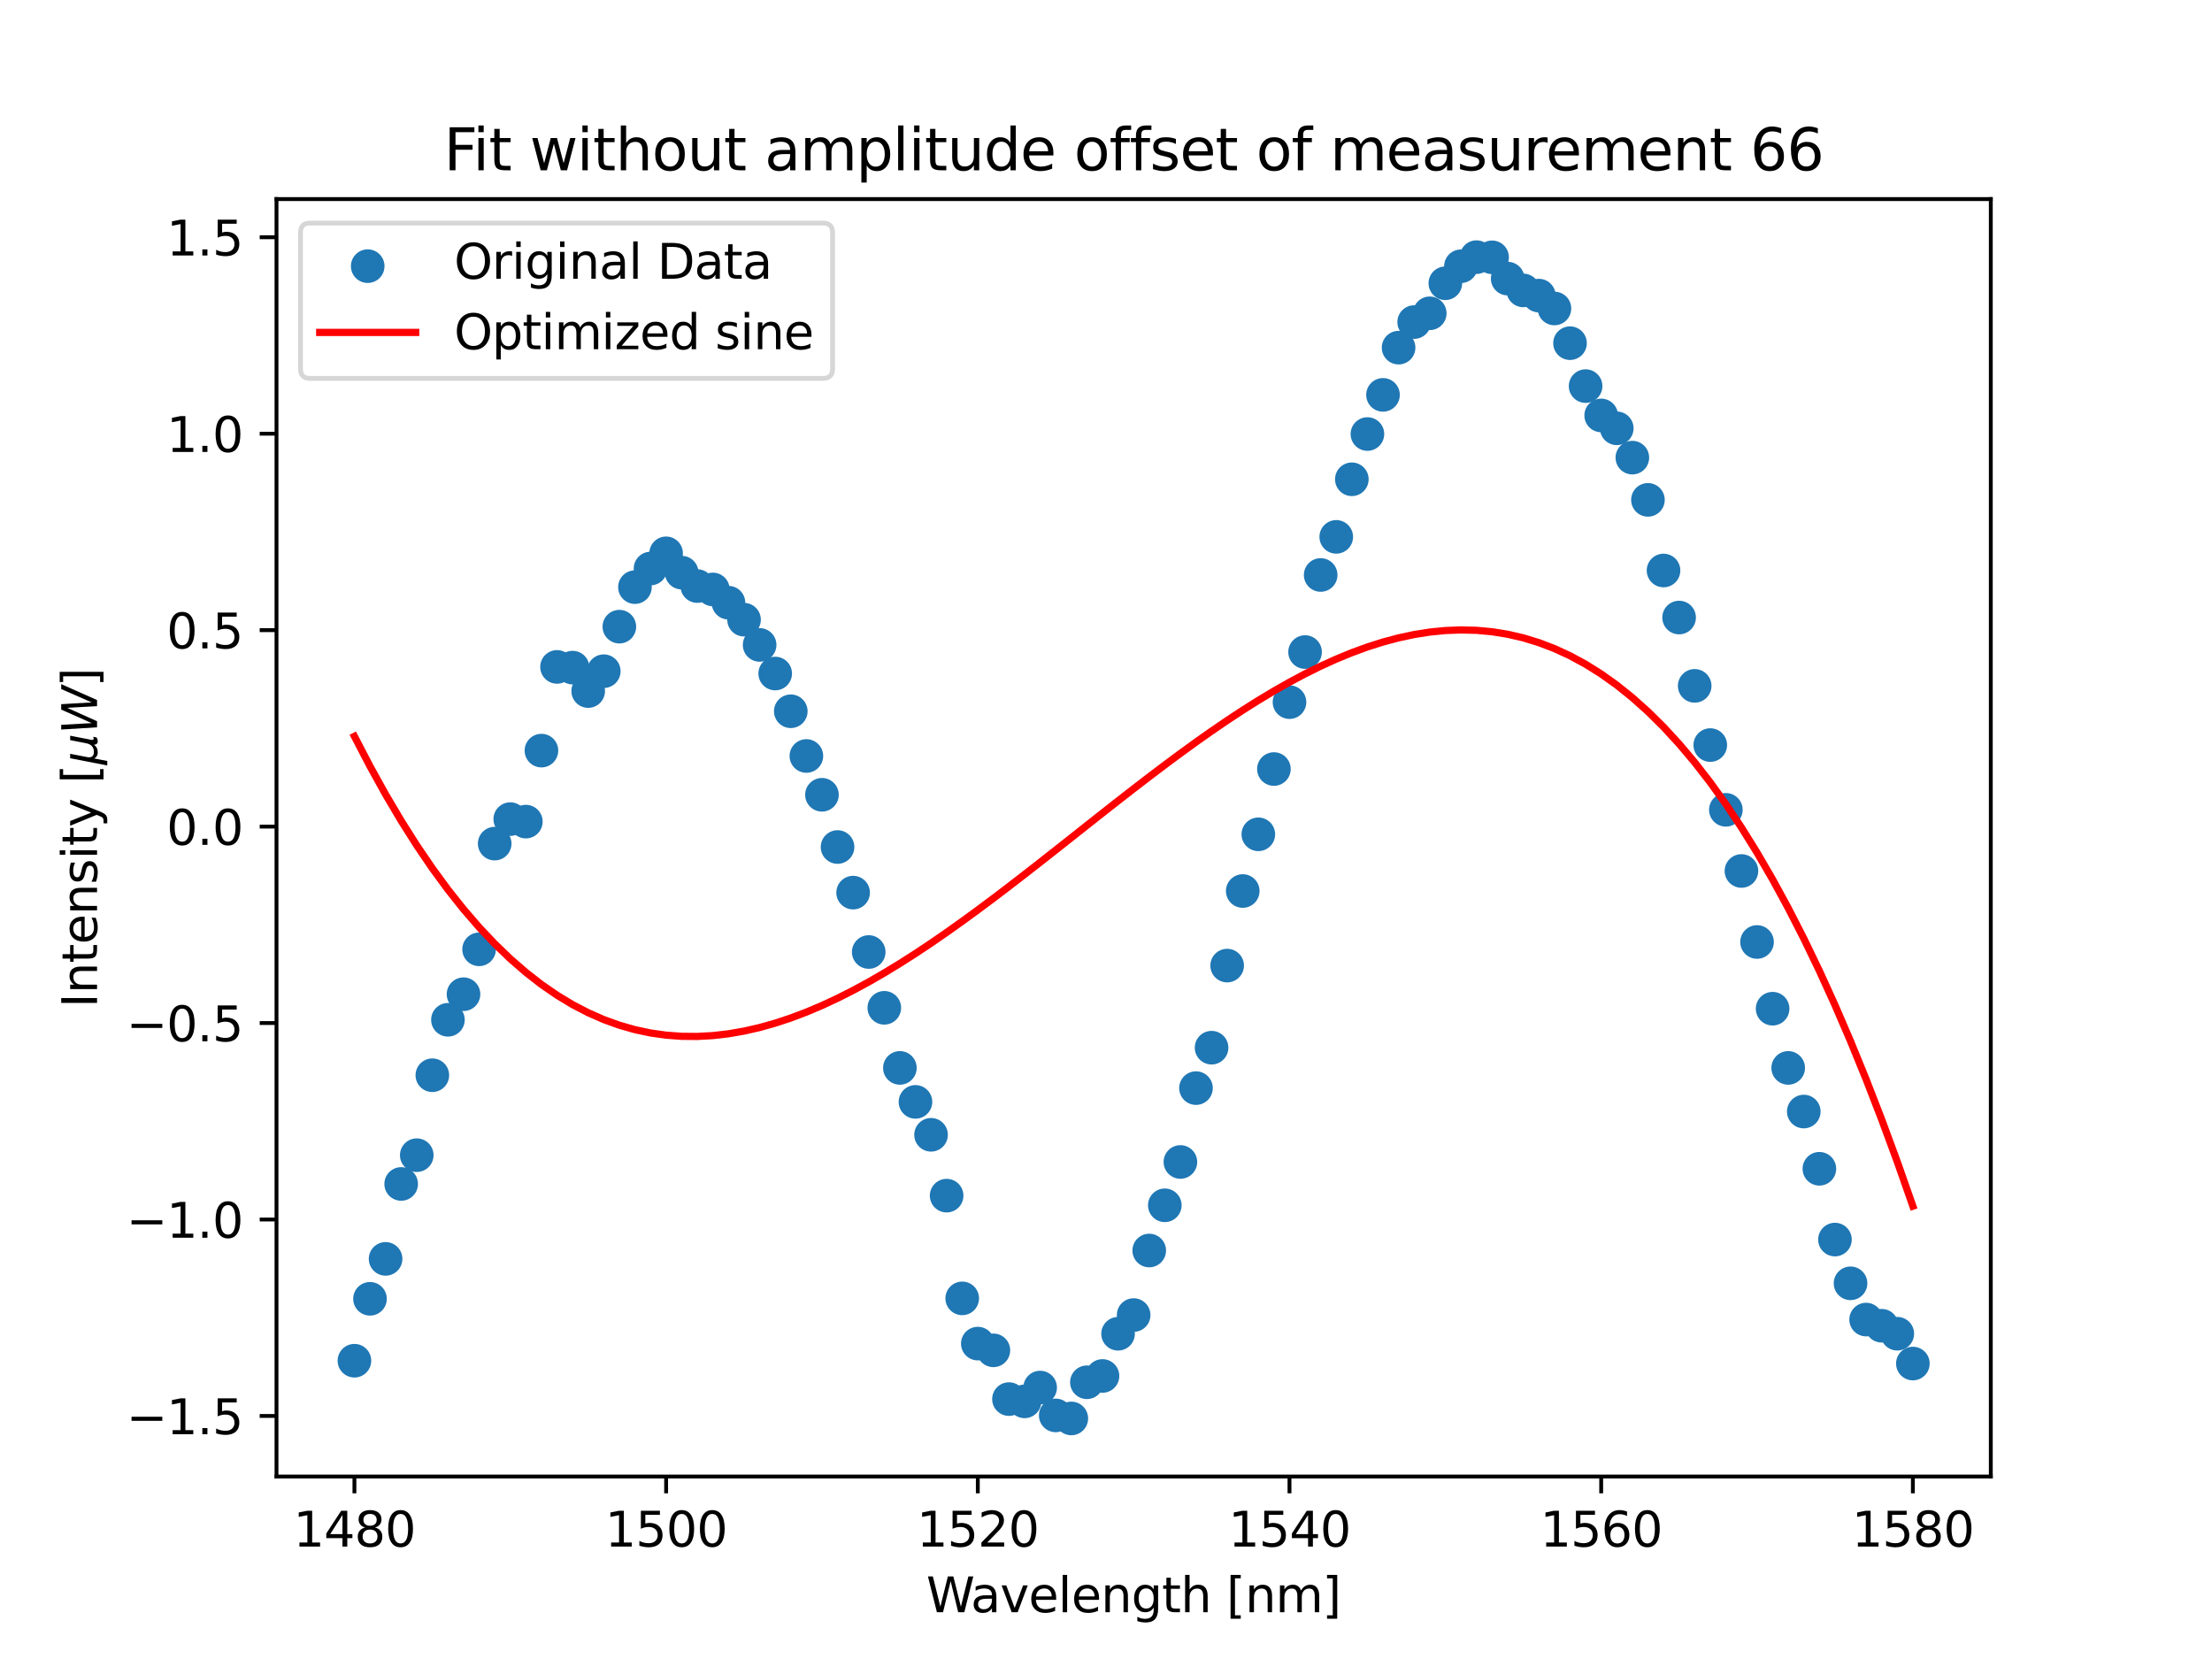 <?xml version="1.0" encoding="utf-8" standalone="no"?>
<!DOCTYPE svg PUBLIC "-//W3C//DTD SVG 1.1//EN"
  "http://www.w3.org/Graphics/SVG/1.1/DTD/svg11.dtd">
<svg xmlns:xlink="http://www.w3.org/1999/xlink" width="460.8pt" height="345.6pt" viewBox="0 0 460.8 345.6" xmlns="http://www.w3.org/2000/svg" version="1.1">
 <defs>
  <style type="text/css">*{stroke-linejoin: round; stroke-linecap: butt}</style>
 </defs>
 <g id="figure_1">
  <g id="patch_1">
   <path d="M 0 345.6 
L 460.8 345.6 
L 460.8 0 
L 0 0 
z
" style="fill: #ffffff"/>
  </g>
  <g id="axes_1">
   <g id="patch_2">
    <path d="M 57.6 307.584 
L 414.72 307.584 
L 414.72 41.472 
L 57.6 41.472 
z
" style="fill: #ffffff"/>
   </g>
   <g id="PathCollection_1">
    <defs>
     <path id="m844c42d413" d="M 0 3 
C 0.796 3 1.559 2.684 2.121 2.121 
C 2.684 1.559 3 0.796 3 0 
C 3 -0.796 2.684 -1.559 2.121 -2.121 
C 1.559 -2.684 0.796 -3 0 -3 
C -0.796 -3 -1.559 -2.684 -2.121 -2.121 
C -2.684 -1.559 -3 -0.796 -3 0 
C -3 0.796 -2.684 1.559 -2.121 2.121 
C -1.559 2.684 -0.796 3 0 3 
z
" style="stroke: #1f77b4"/>
    </defs>
    <g clip-path="url(#pb0c38a52cf)">
     <use xlink:href="#m844c42d413" x="73.833" y="283.462" style="fill: #1f77b4; stroke: #1f77b4"/>
     <use xlink:href="#m844c42d413" x="77.079" y="270.564" style="fill: #1f77b4; stroke: #1f77b4"/>
     <use xlink:href="#m844c42d413" x="80.326" y="262.248" style="fill: #1f77b4; stroke: #1f77b4"/>
     <use xlink:href="#m844c42d413" x="83.572" y="246.638" style="fill: #1f77b4; stroke: #1f77b4"/>
     <use xlink:href="#m844c42d413" x="86.819" y="240.646" style="fill: #1f77b4; stroke: #1f77b4"/>
     <use xlink:href="#m844c42d413" x="90.065" y="223.991" style="fill: #1f77b4; stroke: #1f77b4"/>
     <use xlink:href="#m844c42d413" x="93.312" y="212.441" style="fill: #1f77b4; stroke: #1f77b4"/>
     <use xlink:href="#m844c42d413" x="96.559" y="207.113" style="fill: #1f77b4; stroke: #1f77b4"/>
     <use xlink:href="#m844c42d413" x="99.805" y="197.761" style="fill: #1f77b4; stroke: #1f77b4"/>
     <use xlink:href="#m844c42d413" x="103.052" y="175.741" style="fill: #1f77b4; stroke: #1f77b4"/>
     <use xlink:href="#m844c42d413" x="106.298" y="170.636" style="fill: #1f77b4; stroke: #1f77b4"/>
     <use xlink:href="#m844c42d413" x="109.545" y="171.158" style="fill: #1f77b4; stroke: #1f77b4"/>
     <use xlink:href="#m844c42d413" x="112.791" y="156.366" style="fill: #1f77b4; stroke: #1f77b4"/>
     <use xlink:href="#m844c42d413" x="116.038" y="138.929" style="fill: #1f77b4; stroke: #1f77b4"/>
     <use xlink:href="#m844c42d413" x="119.284" y="139.078" style="fill: #1f77b4; stroke: #1f77b4"/>
     <use xlink:href="#m844c42d413" x="122.531" y="143.959" style="fill: #1f77b4; stroke: #1f77b4"/>
     <use xlink:href="#m844c42d413" x="125.777" y="139.823" style="fill: #1f77b4; stroke: #1f77b4"/>
     <use xlink:href="#m844c42d413" x="129.024" y="130.545" style="fill: #1f77b4; stroke: #1f77b4"/>
     <use xlink:href="#m844c42d413" x="132.271" y="122.311" style="fill: #1f77b4; stroke: #1f77b4"/>
     <use xlink:href="#m844c42d413" x="135.517" y="118.436" style="fill: #1f77b4; stroke: #1f77b4"/>
     <use xlink:href="#m844c42d413" x="138.764" y="115.269" style="fill: #1f77b4; stroke: #1f77b4"/>
     <use xlink:href="#m844c42d413" x="142.01" y="119.293" style="fill: #1f77b4; stroke: #1f77b4"/>
     <use xlink:href="#m844c42d413" x="145.257" y="122.088" style="fill: #1f77b4; stroke: #1f77b4"/>
     <use xlink:href="#m844c42d413" x="148.503" y="122.795" style="fill: #1f77b4; stroke: #1f77b4"/>
     <use xlink:href="#m844c42d413" x="151.75" y="125.553" style="fill: #1f77b4; stroke: #1f77b4"/>
     <use xlink:href="#m844c42d413" x="154.996" y="129.092" style="fill: #1f77b4; stroke: #1f77b4"/>
     <use xlink:href="#m844c42d413" x="158.243" y="134.346" style="fill: #1f77b4; stroke: #1f77b4"/>
     <use xlink:href="#m844c42d413" x="161.489" y="140.307" style="fill: #1f77b4; stroke: #1f77b4"/>
     <use xlink:href="#m844c42d413" x="164.736" y="148.169" style="fill: #1f77b4; stroke: #1f77b4"/>
     <use xlink:href="#m844c42d413" x="167.983" y="157.484" style="fill: #1f77b4; stroke: #1f77b4"/>
     <use xlink:href="#m844c42d413" x="171.229" y="165.569" style="fill: #1f77b4; stroke: #1f77b4"/>
     <use xlink:href="#m844c42d413" x="174.476" y="176.449" style="fill: #1f77b4; stroke: #1f77b4"/>
     <use xlink:href="#m844c42d413" x="177.722" y="185.95" style="fill: #1f77b4; stroke: #1f77b4"/>
     <use xlink:href="#m844c42d413" x="180.969" y="198.32" style="fill: #1f77b4; stroke: #1f77b4"/>
     <use xlink:href="#m844c42d413" x="184.215" y="209.945" style="fill: #1f77b4; stroke: #1f77b4"/>
     <use xlink:href="#m844c42d413" x="187.462" y="222.464" style="fill: #1f77b4; stroke: #1f77b4"/>
     <use xlink:href="#m844c42d413" x="190.708" y="229.543" style="fill: #1f77b4; stroke: #1f77b4"/>
     <use xlink:href="#m844c42d413" x="193.955" y="236.399" style="fill: #1f77b4; stroke: #1f77b4"/>
     <use xlink:href="#m844c42d413" x="197.201" y="249.075" style="fill: #1f77b4; stroke: #1f77b4"/>
     <use xlink:href="#m844c42d413" x="200.448" y="270.475" style="fill: #1f77b4; stroke: #1f77b4"/>
     <use xlink:href="#m844c42d413" x="203.695" y="279.897" style="fill: #1f77b4; stroke: #1f77b4"/>
     <use xlink:href="#m844c42d413" x="206.941" y="281.3" style="fill: #1f77b4; stroke: #1f77b4"/>
     <use xlink:href="#m844c42d413" x="210.188" y="291.458" style="fill: #1f77b4; stroke: #1f77b4"/>
     <use xlink:href="#m844c42d413" x="213.434" y="291.931" style="fill: #1f77b4; stroke: #1f77b4"/>
     <use xlink:href="#m844c42d413" x="216.681" y="289.054" style="fill: #1f77b4; stroke: #1f77b4"/>
     <use xlink:href="#m844c42d413" x="219.927" y="294.855" style="fill: #1f77b4; stroke: #1f77b4"/>
     <use xlink:href="#m844c42d413" x="223.174" y="295.488" style="fill: #1f77b4; stroke: #1f77b4"/>
     <use xlink:href="#m844c42d413" x="226.42" y="287.953" style="fill: #1f77b4; stroke: #1f77b4"/>
     <use xlink:href="#m844c42d413" x="229.667" y="286.639" style="fill: #1f77b4; stroke: #1f77b4"/>
     <use xlink:href="#m844c42d413" x="232.913" y="277.847" style="fill: #1f77b4; stroke: #1f77b4"/>
     <use xlink:href="#m844c42d413" x="236.16" y="273.951" style="fill: #1f77b4; stroke: #1f77b4"/>
     <use xlink:href="#m844c42d413" x="239.407" y="260.506" style="fill: #1f77b4; stroke: #1f77b4"/>
     <use xlink:href="#m844c42d413" x="242.653" y="251.085" style="fill: #1f77b4; stroke: #1f77b4"/>
     <use xlink:href="#m844c42d413" x="245.9" y="242.061" style="fill: #1f77b4; stroke: #1f77b4"/>
     <use xlink:href="#m844c42d413" x="249.146" y="226.674" style="fill: #1f77b4; stroke: #1f77b4"/>
     <use xlink:href="#m844c42d413" x="252.393" y="218.253" style="fill: #1f77b4; stroke: #1f77b4"/>
     <use xlink:href="#m844c42d413" x="255.639" y="201.151" style="fill: #1f77b4; stroke: #1f77b4"/>
     <use xlink:href="#m844c42d413" x="258.886" y="185.614" style="fill: #1f77b4; stroke: #1f77b4"/>
     <use xlink:href="#m844c42d413" x="262.132" y="173.803" style="fill: #1f77b4; stroke: #1f77b4"/>
     <use xlink:href="#m844c42d413" x="265.379" y="160.204" style="fill: #1f77b4; stroke: #1f77b4"/>
     <use xlink:href="#m844c42d413" x="268.625" y="146.269" style="fill: #1f77b4; stroke: #1f77b4"/>
     <use xlink:href="#m844c42d413" x="271.872" y="135.836" style="fill: #1f77b4; stroke: #1f77b4"/>
     <use xlink:href="#m844c42d413" x="275.119" y="119.777" style="fill: #1f77b4; stroke: #1f77b4"/>
     <use xlink:href="#m844c42d413" x="278.365" y="111.841" style="fill: #1f77b4; stroke: #1f77b4"/>
     <use xlink:href="#m844c42d413" x="281.612" y="99.844" style="fill: #1f77b4; stroke: #1f77b4"/>
     <use xlink:href="#m844c42d413" x="284.858" y="90.417" style="fill: #1f77b4; stroke: #1f77b4"/>
     <use xlink:href="#m844c42d413" x="288.105" y="82.258" style="fill: #1f77b4; stroke: #1f77b4"/>
     <use xlink:href="#m844c42d413" x="291.351" y="72.421" style="fill: #1f77b4; stroke: #1f77b4"/>
     <use xlink:href="#m844c42d413" x="294.598" y="67.093" style="fill: #1f77b4; stroke: #1f77b4"/>
     <use xlink:href="#m844c42d413" x="297.844" y="65.267" style="fill: #1f77b4; stroke: #1f77b4"/>
     <use xlink:href="#m844c42d413" x="301.091" y="59.008" style="fill: #1f77b4; stroke: #1f77b4"/>
     <use xlink:href="#m844c42d413" x="304.337" y="55.468" style="fill: #1f77b4; stroke: #1f77b4"/>
     <use xlink:href="#m844c42d413" x="307.584" y="53.568" style="fill: #1f77b4; stroke: #1f77b4"/>
     <use xlink:href="#m844c42d413" x="310.831" y="53.605" style="fill: #1f77b4; stroke: #1f77b4"/>
     <use xlink:href="#m844c42d413" x="314.077" y="58.039" style="fill: #1f77b4; stroke: #1f77b4"/>
     <use xlink:href="#m844c42d413" x="317.324" y="60.498" style="fill: #1f77b4; stroke: #1f77b4"/>
     <use xlink:href="#m844c42d413" x="320.57" y="61.579" style="fill: #1f77b4; stroke: #1f77b4"/>
     <use xlink:href="#m844c42d413" x="323.817" y="64.261" style="fill: #1f77b4; stroke: #1f77b4"/>
     <use xlink:href="#m844c42d413" x="327.063" y="71.49" style="fill: #1f77b4; stroke: #1f77b4"/>
     <use xlink:href="#m844c42d413" x="330.31" y="80.432" style="fill: #1f77b4; stroke: #1f77b4"/>
     <use xlink:href="#m844c42d413" x="333.556" y="86.542" style="fill: #1f77b4; stroke: #1f77b4"/>
     <use xlink:href="#m844c42d413" x="336.803" y="89.225" style="fill: #1f77b4; stroke: #1f77b4"/>
     <use xlink:href="#m844c42d413" x="340.049" y="95.335" style="fill: #1f77b4; stroke: #1f77b4"/>
     <use xlink:href="#m844c42d413" x="343.296" y="104.129" style="fill: #1f77b4; stroke: #1f77b4"/>
     <use xlink:href="#m844c42d413" x="346.543" y="118.846" style="fill: #1f77b4; stroke: #1f77b4"/>
     <use xlink:href="#m844c42d413" x="349.789" y="128.645" style="fill: #1f77b4; stroke: #1f77b4"/>
     <use xlink:href="#m844c42d413" x="353.036" y="142.878" style="fill: #1f77b4; stroke: #1f77b4"/>
     <use xlink:href="#m844c42d413" x="356.282" y="155.211" style="fill: #1f77b4; stroke: #1f77b4"/>
     <use xlink:href="#m844c42d413" x="359.529" y="168.699" style="fill: #1f77b4; stroke: #1f77b4"/>
     <use xlink:href="#m844c42d413" x="362.775" y="181.441" style="fill: #1f77b4; stroke: #1f77b4"/>
     <use xlink:href="#m844c42d413" x="366.022" y="196.233" style="fill: #1f77b4; stroke: #1f77b4"/>
     <use xlink:href="#m844c42d413" x="369.268" y="210.131" style="fill: #1f77b4; stroke: #1f77b4"/>
     <use xlink:href="#m844c42d413" x="372.515" y="222.464" style="fill: #1f77b4; stroke: #1f77b4"/>
     <use xlink:href="#m844c42d413" x="375.761" y="231.555" style="fill: #1f77b4; stroke: #1f77b4"/>
     <use xlink:href="#m844c42d413" x="379.008" y="243.478" style="fill: #1f77b4; stroke: #1f77b4"/>
     <use xlink:href="#m844c42d413" x="382.255" y="258.225" style="fill: #1f77b4; stroke: #1f77b4"/>
     <use xlink:href="#m844c42d413" x="385.501" y="267.338" style="fill: #1f77b4; stroke: #1f77b4"/>
     <use xlink:href="#m844c42d413" x="388.748" y="274.892" style="fill: #1f77b4; stroke: #1f77b4"/>
     <use xlink:href="#m844c42d413" x="391.994" y="276.176" style="fill: #1f77b4; stroke: #1f77b4"/>
     <use xlink:href="#m844c42d413" x="395.241" y="277.839" style="fill: #1f77b4; stroke: #1f77b4"/>
     <use xlink:href="#m844c42d413" x="398.487" y="284.053" style="fill: #1f77b4; stroke: #1f77b4"/>
    </g>
   </g>
   <g id="matplotlib.axis_1">
    <g id="xtick_1">
     <g id="line2d_1">
      <defs>
       <path id="m35879fb376" d="M 0 0 
L 0 3.5 
" style="stroke: #000000; stroke-width: 0.8"/>
      </defs>
      <g>
       <use xlink:href="#m35879fb376" x="73.833" y="307.584" style="stroke: #000000; stroke-width: 0.8"/>
      </g>
     </g>
     <g id="text_1">
      <!-- 1480 -->
      <g transform="translate(61.108 322.182) scale(0.1 -0.1)">
       <defs>
        <path id="DejaVuSans-31" d="M 794 531 
L 1825 531 
L 1825 4091 
L 703 3866 
L 703 4441 
L 1819 4666 
L 2450 4666 
L 2450 531 
L 3481 531 
L 3481 0 
L 794 0 
L 794 531 
z
" transform="scale(0.016)"/>
        <path id="DejaVuSans-34" d="M 2419 4116 
L 825 1625 
L 2419 1625 
L 2419 4116 
z
M 2253 4666 
L 3047 4666 
L 3047 1625 
L 3713 1625 
L 3713 1100 
L 3047 1100 
L 3047 0 
L 2419 0 
L 2419 1100 
L 313 1100 
L 313 1709 
L 2253 4666 
z
" transform="scale(0.016)"/>
        <path id="DejaVuSans-38" d="M 2034 2216 
Q 1584 2216 1326 1975 
Q 1069 1734 1069 1313 
Q 1069 891 1326 650 
Q 1584 409 2034 409 
Q 2484 409 2743 651 
Q 3003 894 3003 1313 
Q 3003 1734 2745 1975 
Q 2488 2216 2034 2216 
z
M 1403 2484 
Q 997 2584 770 2862 
Q 544 3141 544 3541 
Q 544 4100 942 4425 
Q 1341 4750 2034 4750 
Q 2731 4750 3128 4425 
Q 3525 4100 3525 3541 
Q 3525 3141 3298 2862 
Q 3072 2584 2669 2484 
Q 3125 2378 3379 2068 
Q 3634 1759 3634 1313 
Q 3634 634 3220 271 
Q 2806 -91 2034 -91 
Q 1263 -91 848 271 
Q 434 634 434 1313 
Q 434 1759 690 2068 
Q 947 2378 1403 2484 
z
M 1172 3481 
Q 1172 3119 1398 2916 
Q 1625 2713 2034 2713 
Q 2441 2713 2670 2916 
Q 2900 3119 2900 3481 
Q 2900 3844 2670 4047 
Q 2441 4250 2034 4250 
Q 1625 4250 1398 4047 
Q 1172 3844 1172 3481 
z
" transform="scale(0.016)"/>
        <path id="DejaVuSans-30" d="M 2034 4250 
Q 1547 4250 1301 3770 
Q 1056 3291 1056 2328 
Q 1056 1369 1301 889 
Q 1547 409 2034 409 
Q 2525 409 2770 889 
Q 3016 1369 3016 2328 
Q 3016 3291 2770 3770 
Q 2525 4250 2034 4250 
z
M 2034 4750 
Q 2819 4750 3233 4129 
Q 3647 3509 3647 2328 
Q 3647 1150 3233 529 
Q 2819 -91 2034 -91 
Q 1250 -91 836 529 
Q 422 1150 422 2328 
Q 422 3509 836 4129 
Q 1250 4750 2034 4750 
z
" transform="scale(0.016)"/>
       </defs>
       <use xlink:href="#DejaVuSans-31"/>
       <use xlink:href="#DejaVuSans-34" x="63.623"/>
       <use xlink:href="#DejaVuSans-38" x="127.246"/>
       <use xlink:href="#DejaVuSans-30" x="190.869"/>
      </g>
     </g>
    </g>
    <g id="xtick_2">
     <g id="line2d_2">
      <g>
       <use xlink:href="#m35879fb376" x="138.764" y="307.584" style="stroke: #000000; stroke-width: 0.8"/>
      </g>
     </g>
     <g id="text_2">
      <!-- 1500 -->
      <g transform="translate(126.039 322.182) scale(0.1 -0.1)">
       <defs>
        <path id="DejaVuSans-35" d="M 691 4666 
L 3169 4666 
L 3169 4134 
L 1269 4134 
L 1269 2991 
Q 1406 3038 1543 3061 
Q 1681 3084 1819 3084 
Q 2600 3084 3056 2656 
Q 3513 2228 3513 1497 
Q 3513 744 3044 326 
Q 2575 -91 1722 -91 
Q 1428 -91 1123 -41 
Q 819 9 494 109 
L 494 744 
Q 775 591 1075 516 
Q 1375 441 1709 441 
Q 2250 441 2565 725 
Q 2881 1009 2881 1497 
Q 2881 1984 2565 2268 
Q 2250 2553 1709 2553 
Q 1456 2553 1204 2497 
Q 953 2441 691 2322 
L 691 4666 
z
" transform="scale(0.016)"/>
       </defs>
       <use xlink:href="#DejaVuSans-31"/>
       <use xlink:href="#DejaVuSans-35" x="63.623"/>
       <use xlink:href="#DejaVuSans-30" x="127.246"/>
       <use xlink:href="#DejaVuSans-30" x="190.869"/>
      </g>
     </g>
    </g>
    <g id="xtick_3">
     <g id="line2d_3">
      <g>
       <use xlink:href="#m35879fb376" x="203.695" y="307.584" style="stroke: #000000; stroke-width: 0.8"/>
      </g>
     </g>
     <g id="text_3">
      <!-- 1520 -->
      <g transform="translate(190.97 322.182) scale(0.1 -0.1)">
       <defs>
        <path id="DejaVuSans-32" d="M 1228 531 
L 3431 531 
L 3431 0 
L 469 0 
L 469 531 
Q 828 903 1448 1529 
Q 2069 2156 2228 2338 
Q 2531 2678 2651 2914 
Q 2772 3150 2772 3378 
Q 2772 3750 2511 3984 
Q 2250 4219 1831 4219 
Q 1534 4219 1204 4116 
Q 875 4013 500 3803 
L 500 4441 
Q 881 4594 1212 4672 
Q 1544 4750 1819 4750 
Q 2544 4750 2975 4387 
Q 3406 4025 3406 3419 
Q 3406 3131 3298 2873 
Q 3191 2616 2906 2266 
Q 2828 2175 2409 1742 
Q 1991 1309 1228 531 
z
" transform="scale(0.016)"/>
       </defs>
       <use xlink:href="#DejaVuSans-31"/>
       <use xlink:href="#DejaVuSans-35" x="63.623"/>
       <use xlink:href="#DejaVuSans-32" x="127.246"/>
       <use xlink:href="#DejaVuSans-30" x="190.869"/>
      </g>
     </g>
    </g>
    <g id="xtick_4">
     <g id="line2d_4">
      <g>
       <use xlink:href="#m35879fb376" x="268.625" y="307.584" style="stroke: #000000; stroke-width: 0.8"/>
      </g>
     </g>
     <g id="text_4">
      <!-- 1540 -->
      <g transform="translate(255.9 322.182) scale(0.1 -0.1)">
       <use xlink:href="#DejaVuSans-31"/>
       <use xlink:href="#DejaVuSans-35" x="63.623"/>
       <use xlink:href="#DejaVuSans-34" x="127.246"/>
       <use xlink:href="#DejaVuSans-30" x="190.869"/>
      </g>
     </g>
    </g>
    <g id="xtick_5">
     <g id="line2d_5">
      <g>
       <use xlink:href="#m35879fb376" x="333.556" y="307.584" style="stroke: #000000; stroke-width: 0.8"/>
      </g>
     </g>
     <g id="text_5">
      <!-- 1560 -->
      <g transform="translate(320.831 322.182) scale(0.1 -0.1)">
       <defs>
        <path id="DejaVuSans-36" d="M 2113 2584 
Q 1688 2584 1439 2293 
Q 1191 2003 1191 1497 
Q 1191 994 1439 701 
Q 1688 409 2113 409 
Q 2538 409 2786 701 
Q 3034 994 3034 1497 
Q 3034 2003 2786 2293 
Q 2538 2584 2113 2584 
z
M 3366 4563 
L 3366 3988 
Q 3128 4100 2886 4159 
Q 2644 4219 2406 4219 
Q 1781 4219 1451 3797 
Q 1122 3375 1075 2522 
Q 1259 2794 1537 2939 
Q 1816 3084 2150 3084 
Q 2853 3084 3261 2657 
Q 3669 2231 3669 1497 
Q 3669 778 3244 343 
Q 2819 -91 2113 -91 
Q 1303 -91 875 529 
Q 447 1150 447 2328 
Q 447 3434 972 4092 
Q 1497 4750 2381 4750 
Q 2619 4750 2861 4703 
Q 3103 4656 3366 4563 
z
" transform="scale(0.016)"/>
       </defs>
       <use xlink:href="#DejaVuSans-31"/>
       <use xlink:href="#DejaVuSans-35" x="63.623"/>
       <use xlink:href="#DejaVuSans-36" x="127.246"/>
       <use xlink:href="#DejaVuSans-30" x="190.869"/>
      </g>
     </g>
    </g>
    <g id="xtick_6">
     <g id="line2d_6">
      <g>
       <use xlink:href="#m35879fb376" x="398.487" y="307.584" style="stroke: #000000; stroke-width: 0.8"/>
      </g>
     </g>
     <g id="text_6">
      <!-- 1580 -->
      <g transform="translate(385.762 322.182) scale(0.1 -0.1)">
       <use xlink:href="#DejaVuSans-31"/>
       <use xlink:href="#DejaVuSans-35" x="63.623"/>
       <use xlink:href="#DejaVuSans-38" x="127.246"/>
       <use xlink:href="#DejaVuSans-30" x="190.869"/>
      </g>
     </g>
    </g>
    <g id="text_7">
     <!-- Wavelength [nm] -->
     <g transform="translate(192.968 335.861) scale(0.1 -0.1)">
      <defs>
       <path id="DejaVuSans-57" d="M 213 4666 
L 850 4666 
L 1831 722 
L 2809 4666 
L 3519 4666 
L 4500 722 
L 5478 4666 
L 6119 4666 
L 4947 0 
L 4153 0 
L 3169 4050 
L 2175 0 
L 1381 0 
L 213 4666 
z
" transform="scale(0.016)"/>
       <path id="DejaVuSans-61" d="M 2194 1759 
Q 1497 1759 1228 1600 
Q 959 1441 959 1056 
Q 959 750 1161 570 
Q 1363 391 1709 391 
Q 2188 391 2477 730 
Q 2766 1069 2766 1631 
L 2766 1759 
L 2194 1759 
z
M 3341 1997 
L 3341 0 
L 2766 0 
L 2766 531 
Q 2569 213 2275 61 
Q 1981 -91 1556 -91 
Q 1019 -91 701 211 
Q 384 513 384 1019 
Q 384 1609 779 1909 
Q 1175 2209 1959 2209 
L 2766 2209 
L 2766 2266 
Q 2766 2663 2505 2880 
Q 2244 3097 1772 3097 
Q 1472 3097 1187 3025 
Q 903 2953 641 2809 
L 641 3341 
Q 956 3463 1253 3523 
Q 1550 3584 1831 3584 
Q 2591 3584 2966 3190 
Q 3341 2797 3341 1997 
z
" transform="scale(0.016)"/>
       <path id="DejaVuSans-76" d="M 191 3500 
L 800 3500 
L 1894 563 
L 2988 3500 
L 3597 3500 
L 2284 0 
L 1503 0 
L 191 3500 
z
" transform="scale(0.016)"/>
       <path id="DejaVuSans-65" d="M 3597 1894 
L 3597 1613 
L 953 1613 
Q 991 1019 1311 708 
Q 1631 397 2203 397 
Q 2534 397 2845 478 
Q 3156 559 3463 722 
L 3463 178 
Q 3153 47 2828 -22 
Q 2503 -91 2169 -91 
Q 1331 -91 842 396 
Q 353 884 353 1716 
Q 353 2575 817 3079 
Q 1281 3584 2069 3584 
Q 2775 3584 3186 3129 
Q 3597 2675 3597 1894 
z
M 3022 2063 
Q 3016 2534 2758 2815 
Q 2500 3097 2075 3097 
Q 1594 3097 1305 2825 
Q 1016 2553 972 2059 
L 3022 2063 
z
" transform="scale(0.016)"/>
       <path id="DejaVuSans-6c" d="M 603 4863 
L 1178 4863 
L 1178 0 
L 603 0 
L 603 4863 
z
" transform="scale(0.016)"/>
       <path id="DejaVuSans-6e" d="M 3513 2113 
L 3513 0 
L 2938 0 
L 2938 2094 
Q 2938 2591 2744 2837 
Q 2550 3084 2163 3084 
Q 1697 3084 1428 2787 
Q 1159 2491 1159 1978 
L 1159 0 
L 581 0 
L 581 3500 
L 1159 3500 
L 1159 2956 
Q 1366 3272 1645 3428 
Q 1925 3584 2291 3584 
Q 2894 3584 3203 3211 
Q 3513 2838 3513 2113 
z
" transform="scale(0.016)"/>
       <path id="DejaVuSans-67" d="M 2906 1791 
Q 2906 2416 2648 2759 
Q 2391 3103 1925 3103 
Q 1463 3103 1205 2759 
Q 947 2416 947 1791 
Q 947 1169 1205 825 
Q 1463 481 1925 481 
Q 2391 481 2648 825 
Q 2906 1169 2906 1791 
z
M 3481 434 
Q 3481 -459 3084 -895 
Q 2688 -1331 1869 -1331 
Q 1566 -1331 1297 -1286 
Q 1028 -1241 775 -1147 
L 775 -588 
Q 1028 -725 1275 -790 
Q 1522 -856 1778 -856 
Q 2344 -856 2625 -561 
Q 2906 -266 2906 331 
L 2906 616 
Q 2728 306 2450 153 
Q 2172 0 1784 0 
Q 1141 0 747 490 
Q 353 981 353 1791 
Q 353 2603 747 3093 
Q 1141 3584 1784 3584 
Q 2172 3584 2450 3431 
Q 2728 3278 2906 2969 
L 2906 3500 
L 3481 3500 
L 3481 434 
z
" transform="scale(0.016)"/>
       <path id="DejaVuSans-74" d="M 1172 4494 
L 1172 3500 
L 2356 3500 
L 2356 3053 
L 1172 3053 
L 1172 1153 
Q 1172 725 1289 603 
Q 1406 481 1766 481 
L 2356 481 
L 2356 0 
L 1766 0 
Q 1100 0 847 248 
Q 594 497 594 1153 
L 594 3053 
L 172 3053 
L 172 3500 
L 594 3500 
L 594 4494 
L 1172 4494 
z
" transform="scale(0.016)"/>
       <path id="DejaVuSans-68" d="M 3513 2113 
L 3513 0 
L 2938 0 
L 2938 2094 
Q 2938 2591 2744 2837 
Q 2550 3084 2163 3084 
Q 1697 3084 1428 2787 
Q 1159 2491 1159 1978 
L 1159 0 
L 581 0 
L 581 4863 
L 1159 4863 
L 1159 2956 
Q 1366 3272 1645 3428 
Q 1925 3584 2291 3584 
Q 2894 3584 3203 3211 
Q 3513 2838 3513 2113 
z
" transform="scale(0.016)"/>
       <path id="DejaVuSans-20" transform="scale(0.016)"/>
       <path id="DejaVuSans-5b" d="M 550 4863 
L 1875 4863 
L 1875 4416 
L 1125 4416 
L 1125 -397 
L 1875 -397 
L 1875 -844 
L 550 -844 
L 550 4863 
z
" transform="scale(0.016)"/>
       <path id="DejaVuSans-6d" d="M 3328 2828 
Q 3544 3216 3844 3400 
Q 4144 3584 4550 3584 
Q 5097 3584 5394 3201 
Q 5691 2819 5691 2113 
L 5691 0 
L 5113 0 
L 5113 2094 
Q 5113 2597 4934 2840 
Q 4756 3084 4391 3084 
Q 3944 3084 3684 2787 
Q 3425 2491 3425 1978 
L 3425 0 
L 2847 0 
L 2847 2094 
Q 2847 2600 2669 2842 
Q 2491 3084 2119 3084 
Q 1678 3084 1418 2786 
Q 1159 2488 1159 1978 
L 1159 0 
L 581 0 
L 581 3500 
L 1159 3500 
L 1159 2956 
Q 1356 3278 1631 3431 
Q 1906 3584 2284 3584 
Q 2666 3584 2933 3390 
Q 3200 3197 3328 2828 
z
" transform="scale(0.016)"/>
       <path id="DejaVuSans-5d" d="M 1947 4863 
L 1947 -844 
L 622 -844 
L 622 -397 
L 1369 -397 
L 1369 4416 
L 622 4416 
L 622 4863 
L 1947 4863 
z
" transform="scale(0.016)"/>
      </defs>
      <use xlink:href="#DejaVuSans-57"/>
      <use xlink:href="#DejaVuSans-61" x="92.502"/>
      <use xlink:href="#DejaVuSans-76" x="153.781"/>
      <use xlink:href="#DejaVuSans-65" x="212.961"/>
      <use xlink:href="#DejaVuSans-6c" x="274.484"/>
      <use xlink:href="#DejaVuSans-65" x="302.268"/>
      <use xlink:href="#DejaVuSans-6e" x="363.791"/>
      <use xlink:href="#DejaVuSans-67" x="427.17"/>
      <use xlink:href="#DejaVuSans-74" x="490.646"/>
      <use xlink:href="#DejaVuSans-68" x="529.855"/>
      <use xlink:href="#DejaVuSans-20" x="593.234"/>
      <use xlink:href="#DejaVuSans-5b" x="625.021"/>
      <use xlink:href="#DejaVuSans-6e" x="664.035"/>
      <use xlink:href="#DejaVuSans-6d" x="727.414"/>
      <use xlink:href="#DejaVuSans-5d" x="824.826"/>
     </g>
    </g>
   </g>
   <g id="matplotlib.axis_2">
    <g id="ytick_1">
     <g id="line2d_7">
      <defs>
       <path id="m6a7c4c1950" d="M 0 0 
L -3.5 0 
" style="stroke: #000000; stroke-width: 0.8"/>
      </defs>
      <g>
       <use xlink:href="#m6a7c4c1950" x="57.6" y="294.97" style="stroke: #000000; stroke-width: 0.8"/>
      </g>
     </g>
     <g id="text_8">
      <!-- −1.5 -->
      <g transform="translate(26.317 298.769) scale(0.1 -0.1)">
       <defs>
        <path id="DejaVuSans-2212" d="M 678 2272 
L 4684 2272 
L 4684 1741 
L 678 1741 
L 678 2272 
z
" transform="scale(0.016)"/>
        <path id="DejaVuSans-2e" d="M 684 794 
L 1344 794 
L 1344 0 
L 684 0 
L 684 794 
z
" transform="scale(0.016)"/>
       </defs>
       <use xlink:href="#DejaVuSans-2212"/>
       <use xlink:href="#DejaVuSans-31" x="83.789"/>
       <use xlink:href="#DejaVuSans-2e" x="147.412"/>
       <use xlink:href="#DejaVuSans-35" x="179.199"/>
      </g>
     </g>
    </g>
    <g id="ytick_2">
     <g id="line2d_8">
      <g>
       <use xlink:href="#m6a7c4c1950" x="57.6" y="254.045" style="stroke: #000000; stroke-width: 0.8"/>
      </g>
     </g>
     <g id="text_9">
      <!-- −1.0 -->
      <g transform="translate(26.317 257.844) scale(0.1 -0.1)">
       <use xlink:href="#DejaVuSans-2212"/>
       <use xlink:href="#DejaVuSans-31" x="83.789"/>
       <use xlink:href="#DejaVuSans-2e" x="147.412"/>
       <use xlink:href="#DejaVuSans-30" x="179.199"/>
      </g>
     </g>
    </g>
    <g id="ytick_3">
     <g id="line2d_9">
      <g>
       <use xlink:href="#m6a7c4c1950" x="57.6" y="213.121" style="stroke: #000000; stroke-width: 0.8"/>
      </g>
     </g>
     <g id="text_10">
      <!-- −0.5 -->
      <g transform="translate(26.317 216.92) scale(0.1 -0.1)">
       <use xlink:href="#DejaVuSans-2212"/>
       <use xlink:href="#DejaVuSans-30" x="83.789"/>
       <use xlink:href="#DejaVuSans-2e" x="147.412"/>
       <use xlink:href="#DejaVuSans-35" x="179.199"/>
      </g>
     </g>
    </g>
    <g id="ytick_4">
     <g id="line2d_10">
      <g>
       <use xlink:href="#m6a7c4c1950" x="57.6" y="172.196" style="stroke: #000000; stroke-width: 0.8"/>
      </g>
     </g>
     <g id="text_11">
      <!-- 0.0 -->
      <g transform="translate(34.697 175.995) scale(0.1 -0.1)">
       <use xlink:href="#DejaVuSans-30"/>
       <use xlink:href="#DejaVuSans-2e" x="63.623"/>
       <use xlink:href="#DejaVuSans-30" x="95.41"/>
      </g>
     </g>
    </g>
    <g id="ytick_5">
     <g id="line2d_11">
      <g>
       <use xlink:href="#m6a7c4c1950" x="57.6" y="131.272" style="stroke: #000000; stroke-width: 0.8"/>
      </g>
     </g>
     <g id="text_12">
      <!-- 0.5 -->
      <g transform="translate(34.697 135.071) scale(0.1 -0.1)">
       <use xlink:href="#DejaVuSans-30"/>
       <use xlink:href="#DejaVuSans-2e" x="63.623"/>
       <use xlink:href="#DejaVuSans-35" x="95.41"/>
      </g>
     </g>
    </g>
    <g id="ytick_6">
     <g id="line2d_12">
      <g>
       <use xlink:href="#m6a7c4c1950" x="57.6" y="90.347" style="stroke: #000000; stroke-width: 0.8"/>
      </g>
     </g>
     <g id="text_13">
      <!-- 1.0 -->
      <g transform="translate(34.697 94.147) scale(0.1 -0.1)">
       <use xlink:href="#DejaVuSans-31"/>
       <use xlink:href="#DejaVuSans-2e" x="63.623"/>
       <use xlink:href="#DejaVuSans-30" x="95.41"/>
      </g>
     </g>
    </g>
    <g id="ytick_7">
     <g id="line2d_13">
      <g>
       <use xlink:href="#m6a7c4c1950" x="57.6" y="49.423" style="stroke: #000000; stroke-width: 0.8"/>
      </g>
     </g>
     <g id="text_14">
      <!-- 1.5 -->
      <g transform="translate(34.697 53.222) scale(0.1 -0.1)">
       <use xlink:href="#DejaVuSans-31"/>
       <use xlink:href="#DejaVuSans-2e" x="63.623"/>
       <use xlink:href="#DejaVuSans-35" x="95.41"/>
      </g>
     </g>
    </g>
    <g id="text_15">
     <!-- Intensity [$\mu W$] -->
     <g transform="translate(20.217 209.928) rotate(-90) scale(0.1 -0.1)">
      <defs>
       <path id="DejaVuSans-49" d="M 628 4666 
L 1259 4666 
L 1259 0 
L 628 0 
L 628 4666 
z
" transform="scale(0.016)"/>
       <path id="DejaVuSans-73" d="M 2834 3397 
L 2834 2853 
Q 2591 2978 2328 3040 
Q 2066 3103 1784 3103 
Q 1356 3103 1142 2972 
Q 928 2841 928 2578 
Q 928 2378 1081 2264 
Q 1234 2150 1697 2047 
L 1894 2003 
Q 2506 1872 2764 1633 
Q 3022 1394 3022 966 
Q 3022 478 2636 193 
Q 2250 -91 1575 -91 
Q 1294 -91 989 -36 
Q 684 19 347 128 
L 347 722 
Q 666 556 975 473 
Q 1284 391 1588 391 
Q 1994 391 2212 530 
Q 2431 669 2431 922 
Q 2431 1156 2273 1281 
Q 2116 1406 1581 1522 
L 1381 1569 
Q 847 1681 609 1914 
Q 372 2147 372 2553 
Q 372 3047 722 3315 
Q 1072 3584 1716 3584 
Q 2034 3584 2315 3537 
Q 2597 3491 2834 3397 
z
" transform="scale(0.016)"/>
       <path id="DejaVuSans-69" d="M 603 3500 
L 1178 3500 
L 1178 0 
L 603 0 
L 603 3500 
z
M 603 4863 
L 1178 4863 
L 1178 4134 
L 603 4134 
L 603 4863 
z
" transform="scale(0.016)"/>
       <path id="DejaVuSans-79" d="M 2059 -325 
Q 1816 -950 1584 -1140 
Q 1353 -1331 966 -1331 
L 506 -1331 
L 506 -850 
L 844 -850 
Q 1081 -850 1212 -737 
Q 1344 -625 1503 -206 
L 1606 56 
L 191 3500 
L 800 3500 
L 1894 763 
L 2988 3500 
L 3597 3500 
L 2059 -325 
z
" transform="scale(0.016)"/>
       <path id="DejaVuSans-Oblique-3bc" d="M -84 -1331 
L 856 3500 
L 1434 3500 
L 1009 1322 
Q 997 1256 987 1175 
Q 978 1094 978 1013 
Q 978 722 1161 565 
Q 1344 409 1684 409 
Q 2147 409 2431 671 
Q 2716 934 2816 1459 
L 3213 3500 
L 3788 3500 
L 3266 809 
Q 3253 750 3248 706 
Q 3244 663 3244 628 
Q 3244 531 3283 486 
Q 3322 441 3406 441 
Q 3438 441 3492 456 
Q 3547 472 3647 513 
L 3559 50 
Q 3422 -19 3297 -55 
Q 3172 -91 3053 -91 
Q 2847 -91 2730 40 
Q 2613 172 2613 403 
Q 2438 153 2195 31 
Q 1953 -91 1625 -91 
Q 1334 -91 1117 43 
Q 900 178 831 397 
L 494 -1331 
L -84 -1331 
z
" transform="scale(0.016)"/>
       <path id="DejaVuSans-Oblique-57" d="M 616 4666 
L 1228 4666 
L 1453 697 
L 3213 4666 
L 3916 4666 
L 4147 697 
L 5888 4666 
L 6528 4666 
L 4453 0 
L 3659 0 
L 3444 3891 
L 1697 0 
L 903 0 
L 616 4666 
z
" transform="scale(0.016)"/>
      </defs>
      <use xlink:href="#DejaVuSans-49" transform="translate(0 0.016)"/>
      <use xlink:href="#DejaVuSans-6e" transform="translate(29.492 0.016)"/>
      <use xlink:href="#DejaVuSans-74" transform="translate(92.871 0.016)"/>
      <use xlink:href="#DejaVuSans-65" transform="translate(132.08 0.016)"/>
      <use xlink:href="#DejaVuSans-6e" transform="translate(193.604 0.016)"/>
      <use xlink:href="#DejaVuSans-73" transform="translate(256.982 0.016)"/>
      <use xlink:href="#DejaVuSans-69" transform="translate(309.082 0.016)"/>
      <use xlink:href="#DejaVuSans-74" transform="translate(336.865 0.016)"/>
      <use xlink:href="#DejaVuSans-79" transform="translate(376.074 0.016)"/>
      <use xlink:href="#DejaVuSans-20" transform="translate(435.254 0.016)"/>
      <use xlink:href="#DejaVuSans-5b" transform="translate(467.041 0.016)"/>
      <use xlink:href="#DejaVuSans-Oblique-3bc" transform="translate(506.055 0.016)"/>
      <use xlink:href="#DejaVuSans-Oblique-57" transform="translate(569.678 0.016)"/>
      <use xlink:href="#DejaVuSans-5d" transform="translate(668.555 0.016)"/>
     </g>
    </g>
   </g>
   <g id="line2d_14">
    <path d="M 73.833 153.393 
L 77.079 159.632 
L 80.326 165.493 
L 83.572 170.983 
L 86.819 176.11 
L 90.065 180.884 
L 93.312 185.312 
L 96.559 189.402 
L 99.805 193.163 
L 103.052 196.603 
L 106.298 199.731 
L 109.545 202.555 
L 112.791 205.082 
L 116.038 207.322 
L 119.284 209.282 
L 122.531 210.972 
L 125.777 212.399 
L 129.024 213.571 
L 132.271 214.498 
L 135.517 215.187 
L 138.764 215.646 
L 142.01 215.885 
L 145.257 215.911 
L 148.503 215.732 
L 151.75 215.358 
L 154.996 214.796 
L 158.243 214.055 
L 161.489 213.144 
L 164.736 212.069 
L 167.983 210.841 
L 171.229 209.467 
L 174.476 207.956 
L 177.722 206.316 
L 180.969 204.555 
L 184.215 202.682 
L 187.462 200.706 
L 190.708 198.634 
L 193.955 196.475 
L 197.201 194.237 
L 200.448 191.929 
L 203.695 189.559 
L 206.941 187.136 
L 210.188 184.668 
L 213.434 182.163 
L 216.681 179.63 
L 219.927 177.077 
L 223.174 174.513 
L 226.42 171.945 
L 229.667 169.383 
L 232.913 166.835 
L 236.16 164.309 
L 239.407 161.813 
L 242.653 159.356 
L 245.9 156.946 
L 249.146 154.592 
L 252.393 152.303 
L 255.639 150.085 
L 258.886 147.949 
L 262.132 145.902 
L 265.379 143.952 
L 268.625 142.109 
L 271.872 140.38 
L 275.119 138.773 
L 278.365 137.298 
L 281.612 135.963 
L 284.858 134.775 
L 288.105 133.744 
L 291.351 132.878 
L 294.598 132.184 
L 297.844 131.672 
L 301.091 131.35 
L 304.337 131.226 
L 307.584 131.308 
L 310.831 131.605 
L 314.077 132.126 
L 317.324 132.878 
L 320.57 133.87 
L 323.817 135.11 
L 327.063 136.607 
L 330.31 138.368 
L 333.556 140.403 
L 336.803 142.72 
L 340.049 145.326 
L 343.296 148.231 
L 346.543 151.442 
L 349.789 154.968 
L 353.036 158.817 
L 356.282 162.997 
L 359.529 167.517 
L 362.775 172.386 
L 366.022 177.61 
L 369.268 183.199 
L 372.515 189.161 
L 375.761 195.504 
L 379.008 202.236 
L 382.255 209.366 
L 385.501 216.901 
L 388.748 224.851 
L 391.994 233.223 
L 395.241 242.025 
L 398.487 251.267 
" clip-path="url(#pb0c38a52cf)" style="fill: none; stroke: #ff0000; stroke-width: 1.5; stroke-linecap: square"/>
   </g>
   <g id="patch_3">
    <path d="M 57.6 307.584 
L 57.6 41.472 
" style="fill: none; stroke: #000000; stroke-width: 0.8; stroke-linejoin: miter; stroke-linecap: square"/>
   </g>
   <g id="patch_4">
    <path d="M 414.72 307.584 
L 414.72 41.472 
" style="fill: none; stroke: #000000; stroke-width: 0.8; stroke-linejoin: miter; stroke-linecap: square"/>
   </g>
   <g id="patch_5">
    <path d="M 57.6 307.584 
L 414.72 307.584 
" style="fill: none; stroke: #000000; stroke-width: 0.8; stroke-linejoin: miter; stroke-linecap: square"/>
   </g>
   <g id="patch_6">
    <path d="M 57.6 41.472 
L 414.72 41.472 
" style="fill: none; stroke: #000000; stroke-width: 0.8; stroke-linejoin: miter; stroke-linecap: square"/>
   </g>
   <g id="text_16">
    <!-- Fit without amplitude offset of measurement 66 -->
    <g transform="translate(92.47 35.472) scale(0.12 -0.12)">
     <defs>
      <path id="DejaVuSans-46" d="M 628 4666 
L 3309 4666 
L 3309 4134 
L 1259 4134 
L 1259 2759 
L 3109 2759 
L 3109 2228 
L 1259 2228 
L 1259 0 
L 628 0 
L 628 4666 
z
" transform="scale(0.016)"/>
      <path id="DejaVuSans-77" d="M 269 3500 
L 844 3500 
L 1563 769 
L 2278 3500 
L 2956 3500 
L 3675 769 
L 4391 3500 
L 4966 3500 
L 4050 0 
L 3372 0 
L 2619 2869 
L 1863 0 
L 1184 0 
L 269 3500 
z
" transform="scale(0.016)"/>
      <path id="DejaVuSans-6f" d="M 1959 3097 
Q 1497 3097 1228 2736 
Q 959 2375 959 1747 
Q 959 1119 1226 758 
Q 1494 397 1959 397 
Q 2419 397 2687 759 
Q 2956 1122 2956 1747 
Q 2956 2369 2687 2733 
Q 2419 3097 1959 3097 
z
M 1959 3584 
Q 2709 3584 3137 3096 
Q 3566 2609 3566 1747 
Q 3566 888 3137 398 
Q 2709 -91 1959 -91 
Q 1206 -91 779 398 
Q 353 888 353 1747 
Q 353 2609 779 3096 
Q 1206 3584 1959 3584 
z
" transform="scale(0.016)"/>
      <path id="DejaVuSans-75" d="M 544 1381 
L 544 3500 
L 1119 3500 
L 1119 1403 
Q 1119 906 1312 657 
Q 1506 409 1894 409 
Q 2359 409 2629 706 
Q 2900 1003 2900 1516 
L 2900 3500 
L 3475 3500 
L 3475 0 
L 2900 0 
L 2900 538 
Q 2691 219 2414 64 
Q 2138 -91 1772 -91 
Q 1169 -91 856 284 
Q 544 659 544 1381 
z
M 1991 3584 
L 1991 3584 
z
" transform="scale(0.016)"/>
      <path id="DejaVuSans-70" d="M 1159 525 
L 1159 -1331 
L 581 -1331 
L 581 3500 
L 1159 3500 
L 1159 2969 
Q 1341 3281 1617 3432 
Q 1894 3584 2278 3584 
Q 2916 3584 3314 3078 
Q 3713 2572 3713 1747 
Q 3713 922 3314 415 
Q 2916 -91 2278 -91 
Q 1894 -91 1617 61 
Q 1341 213 1159 525 
z
M 3116 1747 
Q 3116 2381 2855 2742 
Q 2594 3103 2138 3103 
Q 1681 3103 1420 2742 
Q 1159 2381 1159 1747 
Q 1159 1113 1420 752 
Q 1681 391 2138 391 
Q 2594 391 2855 752 
Q 3116 1113 3116 1747 
z
" transform="scale(0.016)"/>
      <path id="DejaVuSans-64" d="M 2906 2969 
L 2906 4863 
L 3481 4863 
L 3481 0 
L 2906 0 
L 2906 525 
Q 2725 213 2448 61 
Q 2172 -91 1784 -91 
Q 1150 -91 751 415 
Q 353 922 353 1747 
Q 353 2572 751 3078 
Q 1150 3584 1784 3584 
Q 2172 3584 2448 3432 
Q 2725 3281 2906 2969 
z
M 947 1747 
Q 947 1113 1208 752 
Q 1469 391 1925 391 
Q 2381 391 2643 752 
Q 2906 1113 2906 1747 
Q 2906 2381 2643 2742 
Q 2381 3103 1925 3103 
Q 1469 3103 1208 2742 
Q 947 2381 947 1747 
z
" transform="scale(0.016)"/>
      <path id="DejaVuSans-66" d="M 2375 4863 
L 2375 4384 
L 1825 4384 
Q 1516 4384 1395 4259 
Q 1275 4134 1275 3809 
L 1275 3500 
L 2222 3500 
L 2222 3053 
L 1275 3053 
L 1275 0 
L 697 0 
L 697 3053 
L 147 3053 
L 147 3500 
L 697 3500 
L 697 3744 
Q 697 4328 969 4595 
Q 1241 4863 1831 4863 
L 2375 4863 
z
" transform="scale(0.016)"/>
      <path id="DejaVuSans-72" d="M 2631 2963 
Q 2534 3019 2420 3045 
Q 2306 3072 2169 3072 
Q 1681 3072 1420 2755 
Q 1159 2438 1159 1844 
L 1159 0 
L 581 0 
L 581 3500 
L 1159 3500 
L 1159 2956 
Q 1341 3275 1631 3429 
Q 1922 3584 2338 3584 
Q 2397 3584 2469 3576 
Q 2541 3569 2628 3553 
L 2631 2963 
z
" transform="scale(0.016)"/>
     </defs>
     <use xlink:href="#DejaVuSans-46"/>
     <use xlink:href="#DejaVuSans-69" x="50.27"/>
     <use xlink:href="#DejaVuSans-74" x="78.053"/>
     <use xlink:href="#DejaVuSans-20" x="117.262"/>
     <use xlink:href="#DejaVuSans-77" x="149.049"/>
     <use xlink:href="#DejaVuSans-69" x="230.836"/>
     <use xlink:href="#DejaVuSans-74" x="258.619"/>
     <use xlink:href="#DejaVuSans-68" x="297.828"/>
     <use xlink:href="#DejaVuSans-6f" x="361.207"/>
     <use xlink:href="#DejaVuSans-75" x="422.389"/>
     <use xlink:href="#DejaVuSans-74" x="485.768"/>
     <use xlink:href="#DejaVuSans-20" x="524.977"/>
     <use xlink:href="#DejaVuSans-61" x="556.764"/>
     <use xlink:href="#DejaVuSans-6d" x="618.043"/>
     <use xlink:href="#DejaVuSans-70" x="715.455"/>
     <use xlink:href="#DejaVuSans-6c" x="778.932"/>
     <use xlink:href="#DejaVuSans-69" x="806.715"/>
     <use xlink:href="#DejaVuSans-74" x="834.498"/>
     <use xlink:href="#DejaVuSans-75" x="873.707"/>
     <use xlink:href="#DejaVuSans-64" x="937.086"/>
     <use xlink:href="#DejaVuSans-65" x="1000.562"/>
     <use xlink:href="#DejaVuSans-20" x="1062.086"/>
     <use xlink:href="#DejaVuSans-6f" x="1093.873"/>
     <use xlink:href="#DejaVuSans-66" x="1155.055"/>
     <use xlink:href="#DejaVuSans-66" x="1190.26"/>
     <use xlink:href="#DejaVuSans-73" x="1225.465"/>
     <use xlink:href="#DejaVuSans-65" x="1277.564"/>
     <use xlink:href="#DejaVuSans-74" x="1339.088"/>
     <use xlink:href="#DejaVuSans-20" x="1378.297"/>
     <use xlink:href="#DejaVuSans-6f" x="1410.084"/>
     <use xlink:href="#DejaVuSans-66" x="1471.266"/>
     <use xlink:href="#DejaVuSans-20" x="1506.471"/>
     <use xlink:href="#DejaVuSans-6d" x="1538.258"/>
     <use xlink:href="#DejaVuSans-65" x="1635.67"/>
     <use xlink:href="#DejaVuSans-61" x="1697.193"/>
     <use xlink:href="#DejaVuSans-73" x="1758.473"/>
     <use xlink:href="#DejaVuSans-75" x="1810.572"/>
     <use xlink:href="#DejaVuSans-72" x="1873.951"/>
     <use xlink:href="#DejaVuSans-65" x="1912.814"/>
     <use xlink:href="#DejaVuSans-6d" x="1974.338"/>
     <use xlink:href="#DejaVuSans-65" x="2071.75"/>
     <use xlink:href="#DejaVuSans-6e" x="2133.273"/>
     <use xlink:href="#DejaVuSans-74" x="2196.652"/>
     <use xlink:href="#DejaVuSans-20" x="2235.861"/>
     <use xlink:href="#DejaVuSans-36" x="2267.648"/>
     <use xlink:href="#DejaVuSans-36" x="2331.271"/>
    </g>
   </g>
   <g id="legend_1">
    <g id="patch_7">
     <path d="M 64.6 78.828 
L 171.444 78.828 
Q 173.444 78.828 173.444 76.828 
L 173.444 48.472 
Q 173.444 46.472 171.444 46.472 
L 64.6 46.472 
Q 62.6 46.472 62.6 48.472 
L 62.6 76.828 
Q 62.6 78.828 64.6 78.828 
z
" style="fill: #ffffff; opacity: 0.8; stroke: #cccccc; stroke-linejoin: miter"/>
    </g>
    <g id="PathCollection_2">
     <g>
      <use xlink:href="#m844c42d413" x="76.6" y="55.445" style="fill: #1f77b4; stroke: #1f77b4"/>
     </g>
    </g>
    <g id="text_17">
     <!-- Original Data -->
     <g transform="translate(94.6 58.07) scale(0.1 -0.1)">
      <defs>
       <path id="DejaVuSans-4f" d="M 2522 4238 
Q 1834 4238 1429 3725 
Q 1025 3213 1025 2328 
Q 1025 1447 1429 934 
Q 1834 422 2522 422 
Q 3209 422 3611 934 
Q 4013 1447 4013 2328 
Q 4013 3213 3611 3725 
Q 3209 4238 2522 4238 
z
M 2522 4750 
Q 3503 4750 4090 4092 
Q 4678 3434 4678 2328 
Q 4678 1225 4090 567 
Q 3503 -91 2522 -91 
Q 1538 -91 948 565 
Q 359 1222 359 2328 
Q 359 3434 948 4092 
Q 1538 4750 2522 4750 
z
" transform="scale(0.016)"/>
       <path id="DejaVuSans-44" d="M 1259 4147 
L 1259 519 
L 2022 519 
Q 2988 519 3436 956 
Q 3884 1394 3884 2338 
Q 3884 3275 3436 3711 
Q 2988 4147 2022 4147 
L 1259 4147 
z
M 628 4666 
L 1925 4666 
Q 3281 4666 3915 4102 
Q 4550 3538 4550 2338 
Q 4550 1131 3912 565 
Q 3275 0 1925 0 
L 628 0 
L 628 4666 
z
" transform="scale(0.016)"/>
      </defs>
      <use xlink:href="#DejaVuSans-4f"/>
      <use xlink:href="#DejaVuSans-72" x="78.711"/>
      <use xlink:href="#DejaVuSans-69" x="119.824"/>
      <use xlink:href="#DejaVuSans-67" x="147.607"/>
      <use xlink:href="#DejaVuSans-69" x="211.084"/>
      <use xlink:href="#DejaVuSans-6e" x="238.867"/>
      <use xlink:href="#DejaVuSans-61" x="302.246"/>
      <use xlink:href="#DejaVuSans-6c" x="363.525"/>
      <use xlink:href="#DejaVuSans-20" x="391.309"/>
      <use xlink:href="#DejaVuSans-44" x="423.096"/>
      <use xlink:href="#DejaVuSans-61" x="500.098"/>
      <use xlink:href="#DejaVuSans-74" x="561.377"/>
      <use xlink:href="#DejaVuSans-61" x="600.586"/>
     </g>
    </g>
    <g id="line2d_15">
     <path d="M 66.6 69.249 
L 76.6 69.249 
L 86.6 69.249 
" style="fill: none; stroke: #ff0000; stroke-width: 1.5; stroke-linecap: square"/>
    </g>
    <g id="text_18">
     <!-- Optimized sine -->
     <g transform="translate(94.6 72.749) scale(0.1 -0.1)">
      <defs>
       <path id="DejaVuSans-7a" d="M 353 3500 
L 3084 3500 
L 3084 2975 
L 922 459 
L 3084 459 
L 3084 0 
L 275 0 
L 275 525 
L 2438 3041 
L 353 3041 
L 353 3500 
z
" transform="scale(0.016)"/>
      </defs>
      <use xlink:href="#DejaVuSans-4f"/>
      <use xlink:href="#DejaVuSans-70" x="78.711"/>
      <use xlink:href="#DejaVuSans-74" x="142.188"/>
      <use xlink:href="#DejaVuSans-69" x="181.396"/>
      <use xlink:href="#DejaVuSans-6d" x="209.18"/>
      <use xlink:href="#DejaVuSans-69" x="306.592"/>
      <use xlink:href="#DejaVuSans-7a" x="334.375"/>
      <use xlink:href="#DejaVuSans-65" x="386.865"/>
      <use xlink:href="#DejaVuSans-64" x="448.389"/>
      <use xlink:href="#DejaVuSans-20" x="511.865"/>
      <use xlink:href="#DejaVuSans-73" x="543.652"/>
      <use xlink:href="#DejaVuSans-69" x="595.752"/>
      <use xlink:href="#DejaVuSans-6e" x="623.535"/>
      <use xlink:href="#DejaVuSans-65" x="686.914"/>
     </g>
    </g>
   </g>
  </g>
 </g>
 <defs>
  <clipPath id="pb0c38a52cf">
   <rect x="57.6" y="41.472" width="357.12" height="266.112"/>
  </clipPath>
 </defs>
</svg>
